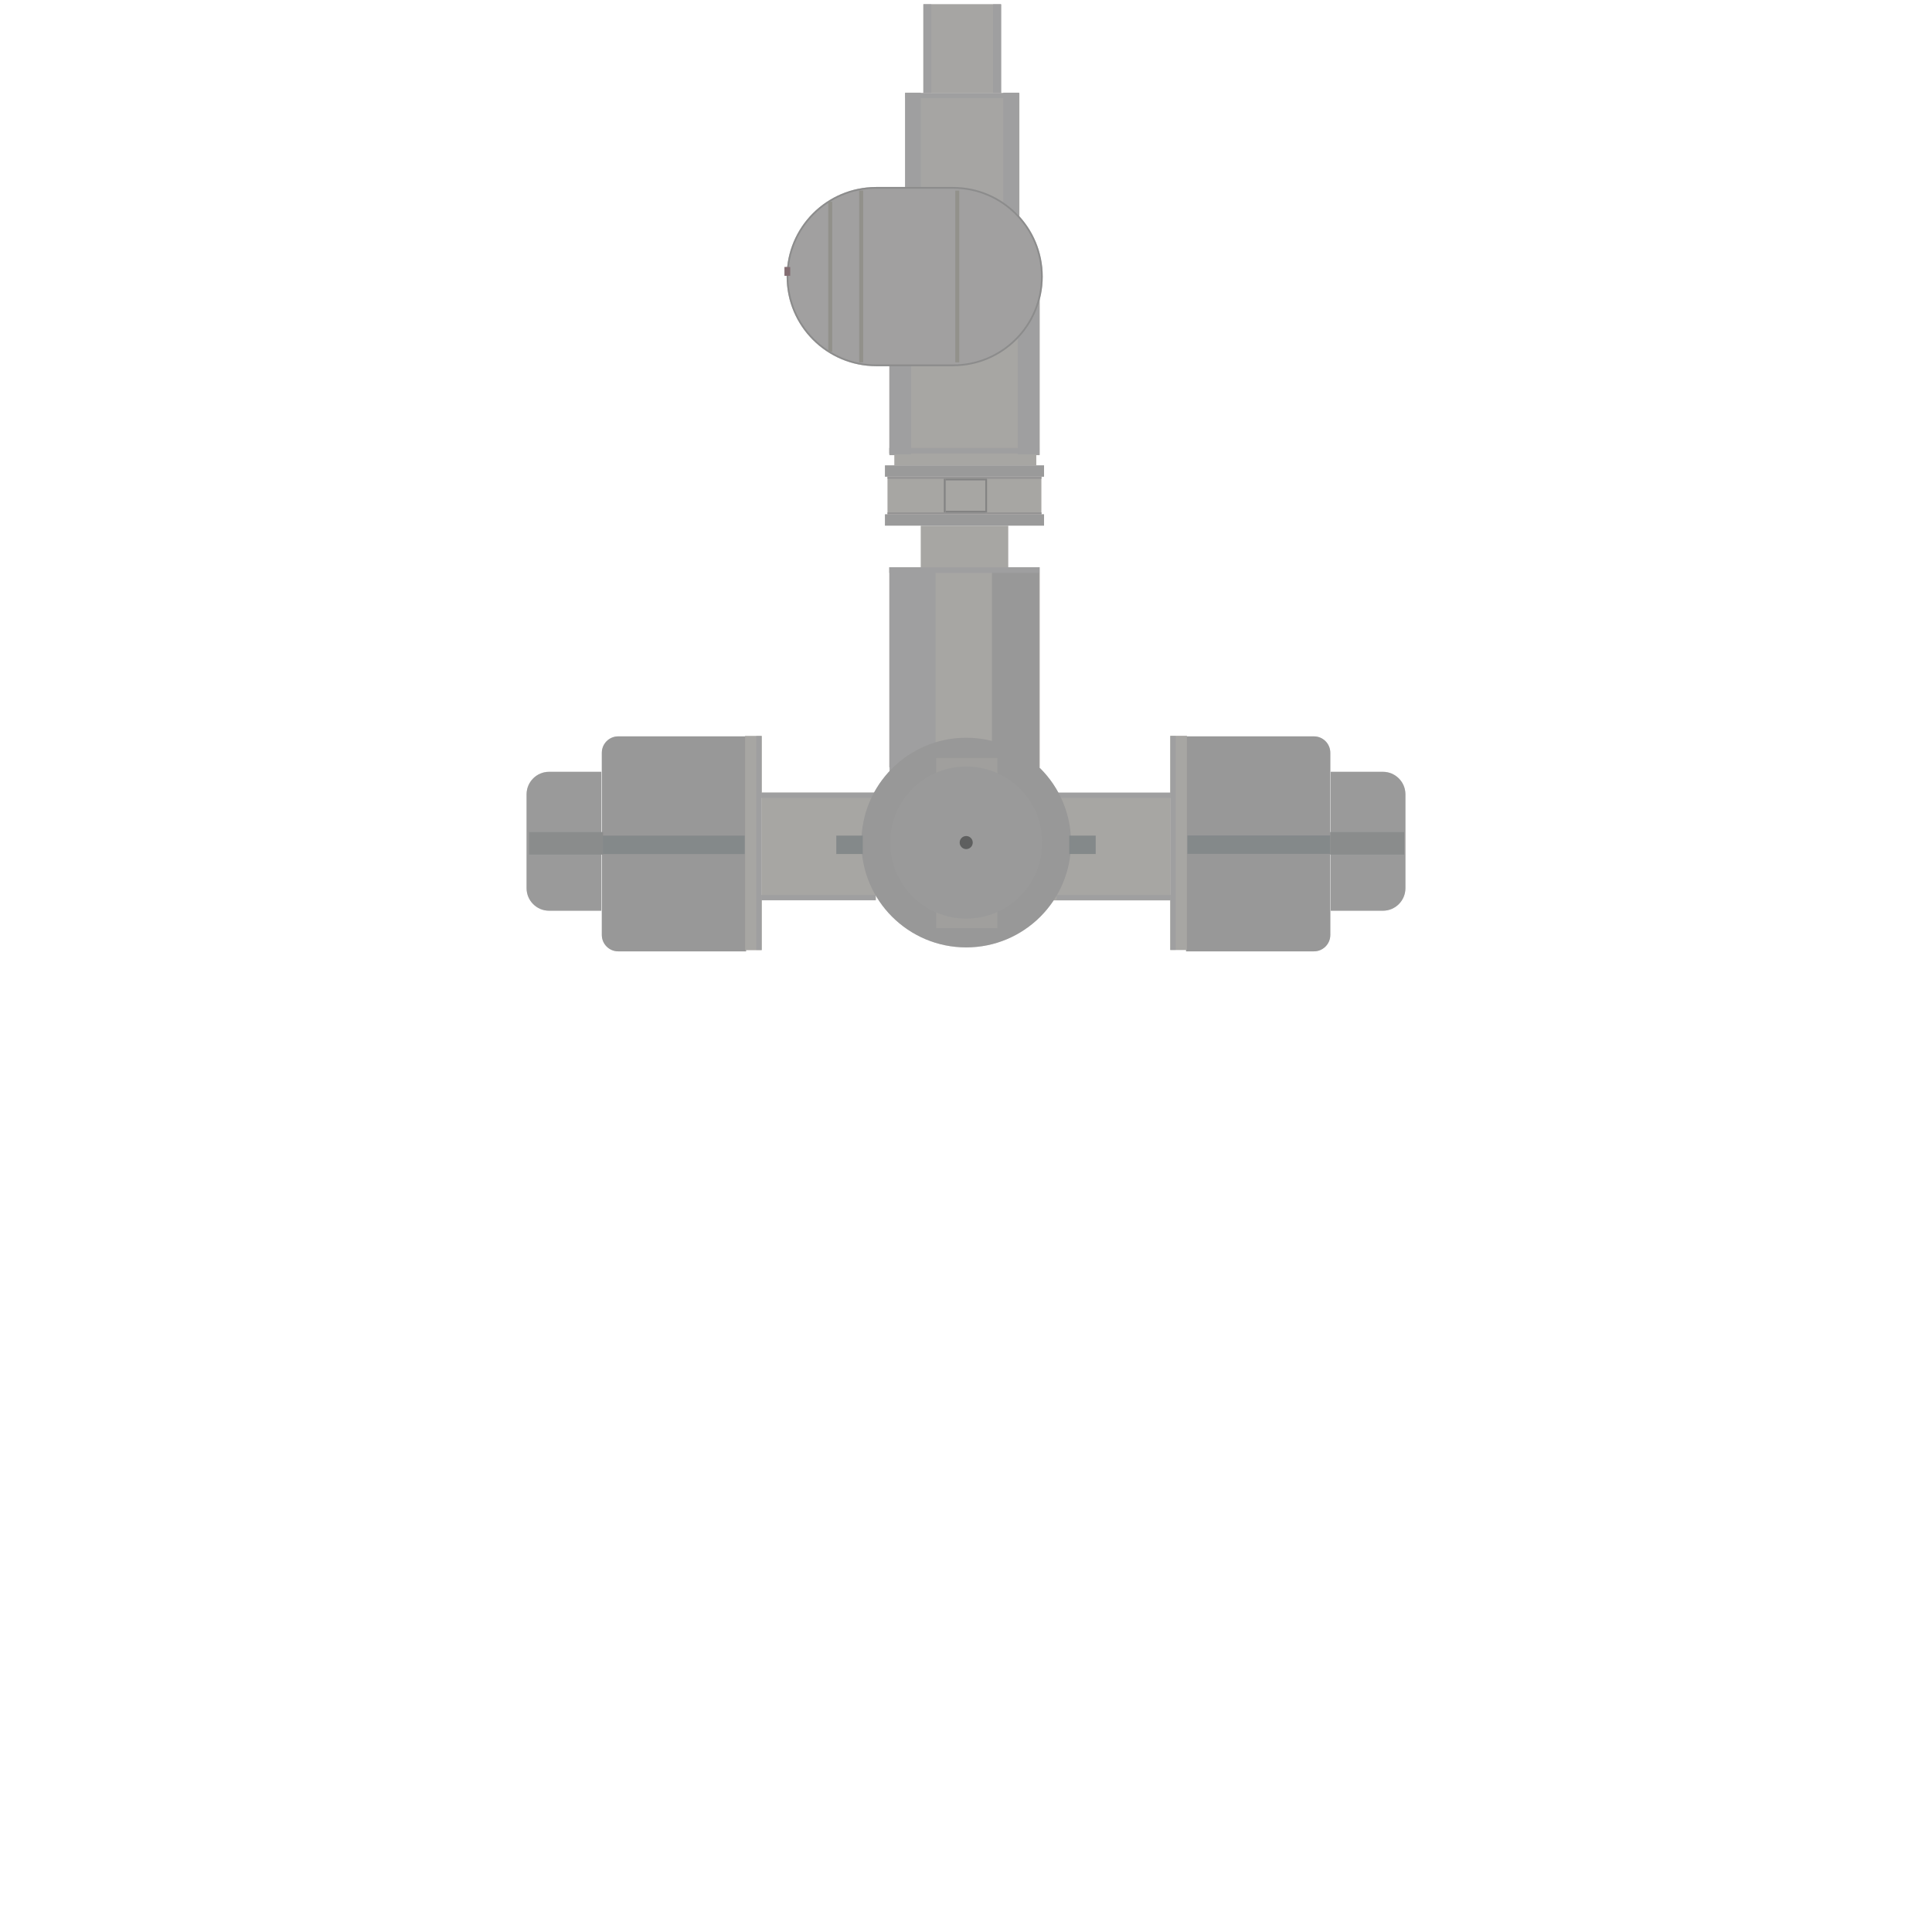 <?xml version="1.0" encoding="utf-8"?>
<!-- Generator: Adobe Illustrator 25.2.0, SVG Export Plug-In . SVG Version: 6.00 Build 0)  -->
<svg version="1.1" id="Layer_1" xmlns="http://www.w3.org/2000/svg" xmlns:xlink="http://www.w3.org/1999/xlink" x="0px" y="0px"
	 viewBox="0 0 1417.3 1417.3" style="enable-background:new 0 0 1417.3 1417.3;" xml:space="preserve">
<style type="text/css">
	.st0{fill:#C7C4BE;}
	.st1{fill:#A8A8A8;}
	.st2{fill:#B7B7B8;}
	.st3{fill:#ACACAC;}
	.st4{fill:#818A8D;}
	.st5{fill:#ADADAD;}
	.st6{fill:#8D9191;}
	.st7{fill:#B8B7B3;}
	.st8{fill:#C4C2BF;}
	.st9{fill:#343736;}
	.st10{fill:#A09E9F;}
	.st11{fill:#7E7E7E;}
	.st12{fill:#BAB9B9;stroke:#8C8C8C;stroke-width:1.256;stroke-miterlimit:10;}
	.st13{fill:#9C9A8E;}
	.st14{fill:#7F525D;}
	.st15{fill:none;}
	.st16{opacity:0.5;}
	.st17{fill:#878787;}
	.st18{fill:#878787;stroke:#8C8C8C;stroke-width:1.256;stroke-miterlimit:10;}
</style>
<g id="foggy_1_">
	<rect x="652.4" y="416.1" class="st0" width="110.3" height="146.8"/>
	<rect x="727.7" y="416.5" class="st1" width="34.6" height="156.8"/>
	<rect x="652.6" y="416.5" class="st2" width="33.7" height="156.8"/>
	<rect x="652.4" y="219.7" class="st0" width="110.3" height="114.1"/>
	<rect x="652.6" y="220.6" class="st2" width="15.8" height="113.2"/>
	<rect x="746.6" y="220.6" class="st2" width="15.8" height="113.2"/>
	<rect x="675.5" y="385.7" class="st0" width="64.1" height="30.5"/>
	<rect x="649.2" y="377.3" class="st3" width="116.7" height="8.3"/>
	<rect x="649.2" y="341.4" class="st3" width="116.7" height="8.3"/>
	<rect x="656.1" y="333.3" class="st0" width="104.1" height="8.3"/>
	<rect x="651.1" y="349.8" class="st0" width="112.8" height="27.6"/>
	<g>
		<rect x="558.8" y="581.5" class="st0" width="83.7" height="78.9"/>
		<path class="st1" d="M547.3,697.9h-93.8c-6.6,0-12-5.4-12-12V552.2c0-6.6,5.4-12,12-12h93.8V697.9z"/>
		<rect x="441.5" y="613" class="st4" width="104.8" height="13.5"/>
		<path class="st5" d="M402.8,668.1h38.3V566.2h-38.3c-9.1,0-16.5,7.4-16.5,16.5v68.9C386.3,660.7,393.7,668.1,402.8,668.1z"/>
		<rect x="546.6" y="539.9" class="st0" width="12.2" height="157.1"/>
		<rect x="558.5" y="581.5" class="st2" width="83.7" height="3.8"/>
		<rect x="558.5" y="656.5" class="st2" width="83.7" height="3.8"/>
		<rect x="554.8" y="540" class="st2" width="3.8" height="156.8"/>
	</g>
	<g>
		<rect x="769.8" y="581.6" class="st0" width="88.8" height="78.9"/>
		<path class="st1" d="M870.1,697.9h93.8c6.6,0,12-5.4,12-12V552.2c0-6.6-5.4-12-12-12h-93.8V697.9z"/>
		<rect x="871.1" y="612.9" class="st4" width="104.8" height="13.5"/>
		<path class="st5" d="M1014.5,668.1h-38.3V566.2h38.3c9.1,0,16.5,7.4,16.5,16.5v68.9C1031,660.7,1023.6,668.1,1014.5,668.1z"/>
		<rect x="858.5" y="539.8" class="st0" width="12.2" height="157.1"/>
		<rect x="775.1" y="581.5" class="st2" width="83.7" height="3.8"/>
		<rect x="775.1" y="656.5" class="st2" width="83.7" height="3.8"/>
		<rect x="858.7" y="540" class="st2" width="3.8" height="156.8"/>
		<rect x="975.8" y="610.4" class="st6" width="54.3" height="16.5"/>
		<rect x="388.1" y="610.4" class="st6" width="54.3" height="16.5"/>
	</g>
	<circle class="st1" cx="708.8" cy="618.1" r="76.9"/>
	<rect x="686.8" y="556.1" class="st7" width="44.9" height="14.5"/>
	<rect x="664.2" y="68.2" class="st8" width="83.6" height="95.5"/>
	<rect x="664" y="68" class="st2" width="11.5" height="95.6"/>
	<rect x="736" y="68" class="st2" width="11.5" height="95.6"/>
	<rect x="677.4" y="3.1" class="st8" width="57" height="65.2"/>
	<rect x="686.8" y="666.4" class="st7" width="44.9" height="14.5"/>
	<circle class="st5" cx="708.8" cy="618.1" r="55.8"/>
	<circle class="st9" cx="708.8" cy="618.1" r="4.8"/>
	<rect x="784.4" y="613" class="st4" width="19.4" height="13.5"/>
	<rect x="613.5" y="613" class="st4" width="19.4" height="13.5"/>
	<rect x="651.1" y="375.9" class="st10" width="112.9" height="1.3"/>
	<rect x="651.1" y="349.9" class="st10" width="112.9" height="1.3"/>
	<rect x="692.5" y="351.1" class="st0" width="31.7" height="24.8"/>
	<rect x="692.4" y="351.1" class="st11" width="1.3" height="24.8"/>
	<rect x="722.8" y="351.1" class="st11" width="1.3" height="24.8"/>
	<rect x="693.7" y="351.1" class="st11" width="29.1" height="1.3"/>
	<rect x="693.8" y="374.7" class="st11" width="29.1" height="1.3"/>
	<g>
		<path class="st12" d="M699.2,268h-56.4c-35.9,0-65.1-29.1-65.1-65.1l0,0c0-35.9,29.1-65.1,65.1-65.1h56.4
			c35.9,0,65.1,29.1,65.1,65.1l0,0C764.3,238.9,735.1,268,699.2,268z"/>
		<rect x="630.3" y="139.8" class="st13" width="2.9" height="126"/>
		<rect x="607.6" y="148" class="st13" width="2.9" height="110"/>
		<rect x="700.8" y="139.8" class="st13" width="2.9" height="126"/>
		<rect x="575.5" y="195.9" class="st14" width="4.2" height="6.4"/>
	</g>
	<rect x="652.4" y="416.2" class="st2" width="110.1" height="4.1"/>
	<rect x="652.4" y="328.6" class="st2" width="110.1" height="4.1"/>
	<rect x="677.4" y="3.2" class="st2" width="5.8" height="64.9"/>
	<rect x="728.5" y="3.2" class="st2" width="5.8" height="64.9"/>
	<rect x="664.1" y="68.5" class="st2" width="83.5" height="3.4"/>
</g>
<rect x="0.6" y="35.6" class="st15" width="419.6" height="420.1"/>
<g id="foggy_2_" class="st16">
	<rect x="652.4" y="416.1" class="st17" width="110.3" height="146.8"/>
	<rect x="727.7" y="416.5" class="st17" width="34.6" height="156.8"/>
	<rect x="652.6" y="416.5" class="st17" width="33.7" height="156.8"/>
	<rect x="652.4" y="219.7" class="st17" width="110.3" height="114.1"/>
	<rect x="652.6" y="220.6" class="st17" width="15.8" height="113.2"/>
	<rect x="746.6" y="220.6" class="st17" width="15.8" height="113.2"/>
	<rect x="675.5" y="385.7" class="st17" width="64.1" height="30.5"/>
	<rect x="649.2" y="377.3" class="st17" width="116.7" height="8.3"/>
	<rect x="649.2" y="341.4" class="st17" width="116.7" height="8.3"/>
	<rect x="656.1" y="333.3" class="st17" width="104.1" height="8.3"/>
	<rect x="651.1" y="349.8" class="st17" width="112.8" height="27.6"/>
	<g>
		<rect x="558.8" y="581.5" class="st17" width="83.7" height="78.9"/>
		<path class="st17" d="M547.3,697.9h-93.8c-6.6,0-12-5.4-12-12V552.2c0-6.6,5.4-12,12-12h93.8V697.9z"/>
		<rect x="441.5" y="613" class="st17" width="104.8" height="13.5"/>
		<path class="st17" d="M402.8,668.1h38.3V566.2h-38.3c-9.1,0-16.5,7.4-16.5,16.5v68.9C386.3,660.7,393.7,668.1,402.8,668.1z"/>
		<rect x="546.6" y="539.9" class="st17" width="12.2" height="157.1"/>
		<rect x="558.5" y="581.5" class="st17" width="83.7" height="3.8"/>
		<rect x="558.5" y="656.5" class="st17" width="83.7" height="3.8"/>
		<rect x="554.8" y="540" class="st17" width="3.8" height="156.8"/>
	</g>
	<g>
		<rect x="769.8" y="581.6" class="st17" width="88.8" height="78.9"/>
		<path class="st17" d="M870.1,697.9h93.8c6.6,0,12-5.4,12-12V552.2c0-6.6-5.4-12-12-12h-93.8V697.9z"/>
		<rect x="871.1" y="612.9" class="st17" width="104.8" height="13.5"/>
		<path class="st17" d="M1014.5,668.1h-38.3V566.2h38.3c9.1,0,16.5,7.4,16.5,16.5v68.9C1031,660.7,1023.6,668.1,1014.5,668.1z"/>
		<rect x="858.5" y="539.8" class="st17" width="12.2" height="157.1"/>
		<rect x="775.1" y="581.5" class="st17" width="83.7" height="3.8"/>
		<rect x="775.1" y="656.5" class="st17" width="83.7" height="3.8"/>
		<rect x="858.7" y="540" class="st17" width="3.8" height="156.8"/>
		<rect x="975.8" y="610.4" class="st17" width="54.3" height="16.5"/>
		<rect x="388.1" y="610.4" class="st17" width="54.3" height="16.5"/>
	</g>
	<circle class="st17" cx="708.8" cy="618.1" r="76.9"/>
	<rect x="686.8" y="556.1" class="st17" width="44.9" height="14.5"/>
	<rect x="664.2" y="68.2" class="st17" width="83.6" height="95.5"/>
	<rect x="664" y="68" class="st17" width="11.5" height="95.6"/>
	<rect x="736" y="68" class="st17" width="11.5" height="95.6"/>
	<rect x="677.4" y="3.1" class="st17" width="57" height="65.2"/>
	<rect x="686.8" y="666.4" class="st17" width="44.9" height="14.5"/>
	<circle class="st17" cx="708.8" cy="618.1" r="55.8"/>
	<circle class="st17" cx="708.8" cy="618.1" r="4.8"/>
	<rect x="784.4" y="613" class="st17" width="19.4" height="13.5"/>
	<rect x="613.5" y="613" class="st17" width="19.4" height="13.5"/>
	<rect x="651.1" y="375.9" class="st17" width="112.9" height="1.3"/>
	<rect x="651.1" y="349.9" class="st17" width="112.9" height="1.3"/>
	<rect x="692.5" y="351.1" class="st17" width="31.7" height="24.8"/>
	<rect x="692.4" y="351.1" class="st17" width="1.3" height="24.8"/>
	<rect x="722.8" y="351.1" class="st17" width="1.3" height="24.8"/>
	<rect x="693.7" y="351.1" class="st17" width="29.1" height="1.3"/>
	<rect x="693.8" y="374.7" class="st17" width="29.1" height="1.3"/>
	<g>
		<path class="st18" d="M699.2,268h-56.4c-35.9,0-65.1-29.1-65.1-65.1l0,0c0-35.9,29.1-65.1,65.1-65.1h56.4
			c35.9,0,65.1,29.1,65.1,65.1l0,0C764.3,238.9,735.1,268,699.2,268z"/>
		<rect x="630.3" y="139.8" class="st17" width="2.9" height="126"/>
		<rect x="607.6" y="148" class="st17" width="2.9" height="110"/>
		<rect x="700.8" y="139.8" class="st17" width="2.9" height="126"/>
		<rect x="575.5" y="195.9" class="st17" width="4.2" height="6.4"/>
	</g>
	<rect x="652.4" y="416.2" class="st17" width="110.1" height="4.1"/>
	<rect x="652.4" y="328.6" class="st17" width="110.1" height="4.1"/>
	<rect x="677.4" y="3.2" class="st17" width="5.8" height="64.9"/>
	<rect x="728.5" y="3.2" class="st17" width="5.8" height="64.9"/>
	<rect x="664.1" y="68.5" class="st17" width="83.5" height="3.4"/>
</g>
</svg>
